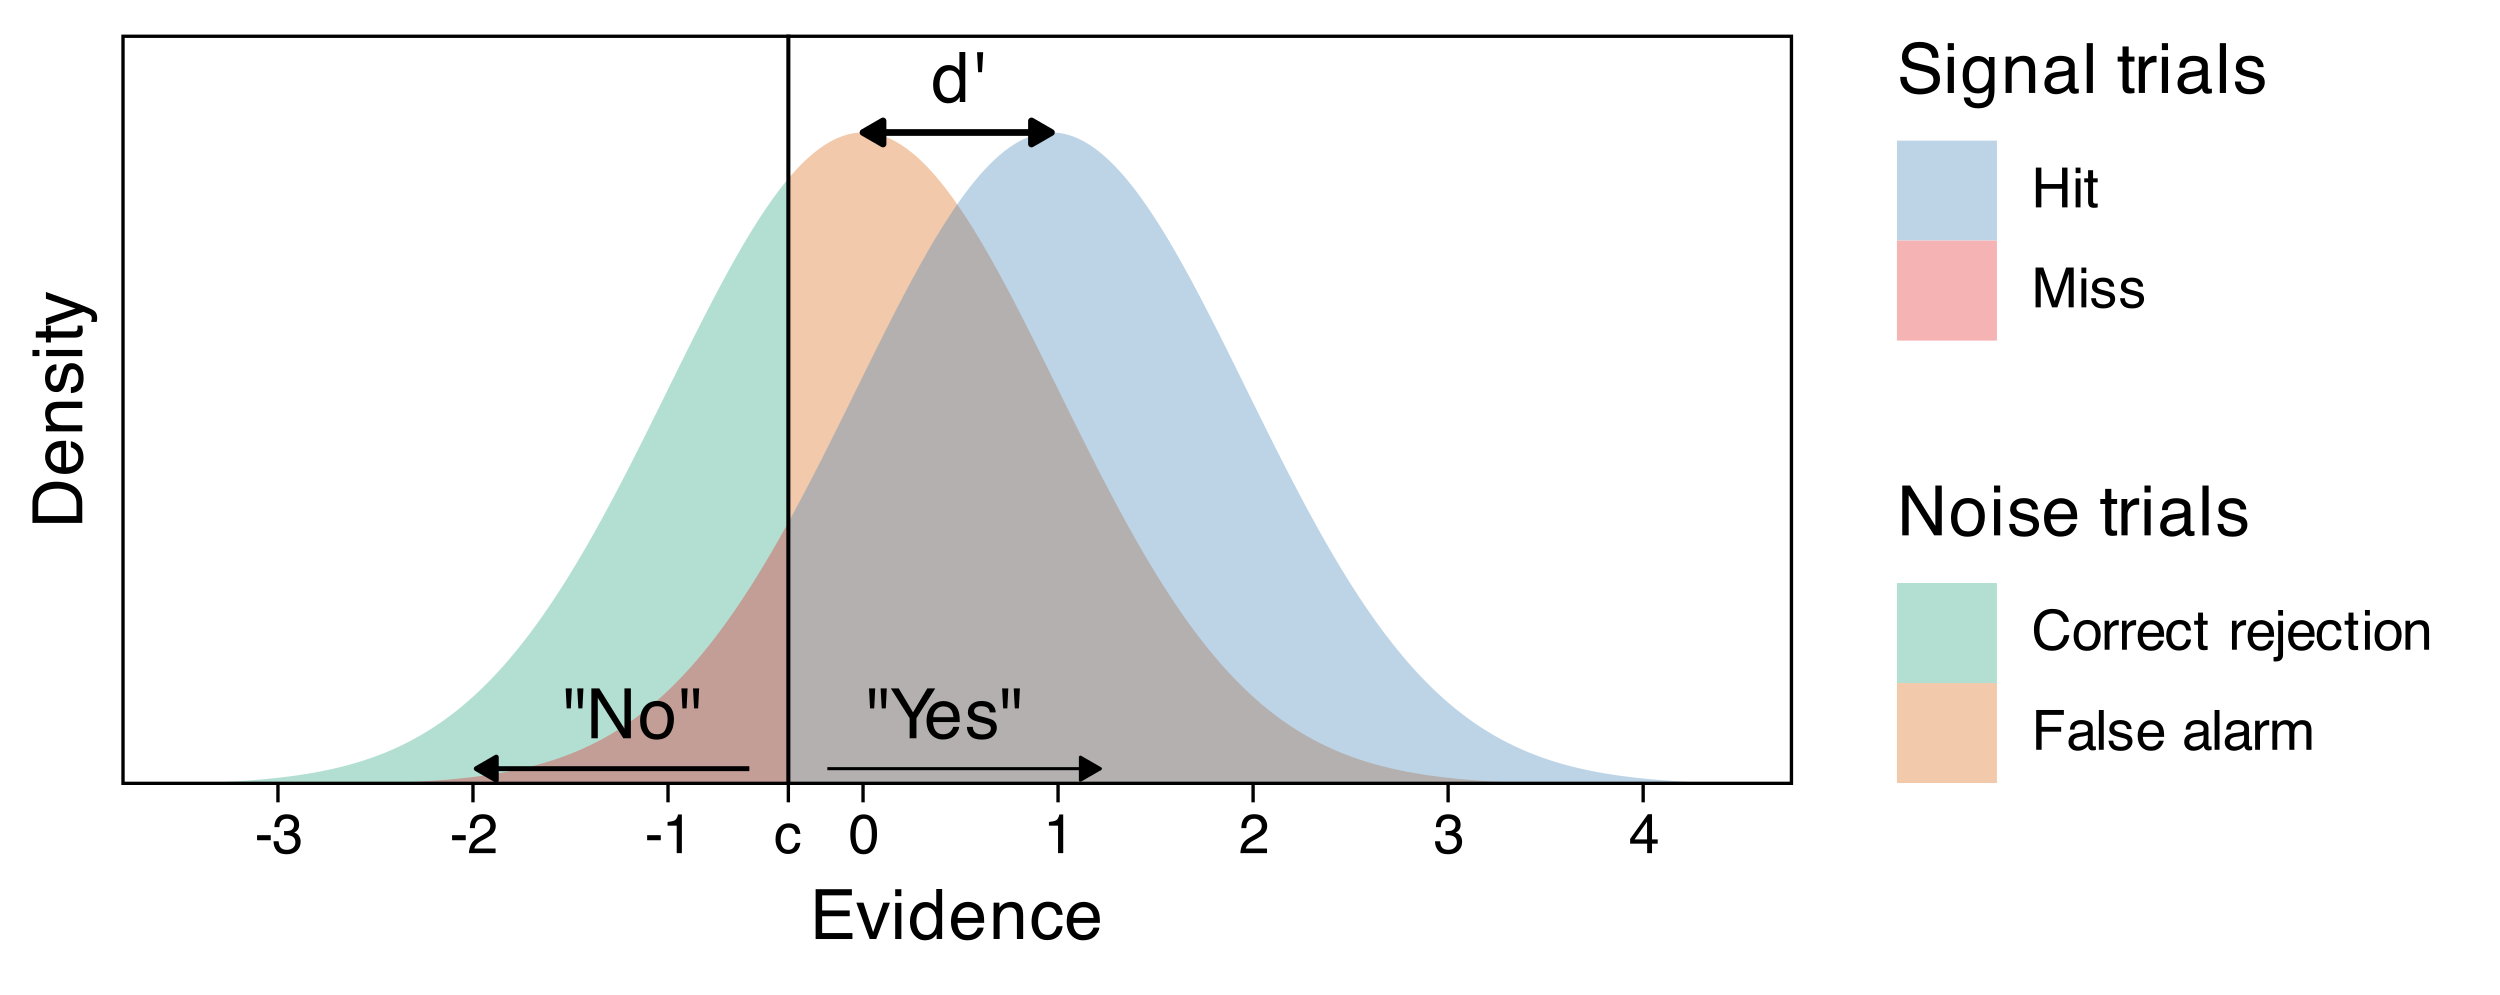 <?xml version="1.0" encoding="UTF-8"?>
<svg xmlns="http://www.w3.org/2000/svg" xmlns:xlink="http://www.w3.org/1999/xlink" width="432" height="172" viewBox="0 0 432 172">
<defs>
<g>
<g id="glyph-0-0">
<path d="M 0.391 0 L 0.391 -8.609 L 7.219 -8.609 L 7.219 0 Z M 6.141 -1.078 L 6.141 -7.531 L 1.469 -7.531 L 1.469 -1.078 Z M 6.141 -1.078 "/>
</g>
<g id="glyph-0-1">
<path d="M 1.438 -3.062 C 1.438 -2.395 1.578 -1.832 1.859 -1.375 C 2.148 -0.926 2.609 -0.703 3.234 -0.703 C 3.723 -0.703 4.125 -0.91 4.438 -1.328 C 4.758 -1.742 4.922 -2.348 4.922 -3.141 C 4.922 -3.93 4.754 -4.516 4.422 -4.891 C 4.098 -5.273 3.703 -5.469 3.234 -5.469 C 2.703 -5.469 2.27 -5.266 1.938 -4.859 C 1.602 -4.453 1.438 -3.852 1.438 -3.062 Z M 3.031 -6.391 C 3.508 -6.391 3.91 -6.285 4.234 -6.078 C 4.422 -5.961 4.633 -5.758 4.875 -5.469 L 4.875 -8.641 L 5.891 -8.641 L 5.891 0 L 4.938 0 L 4.938 -0.875 C 4.695 -0.488 4.406 -0.207 4.062 -0.031 C 3.727 0.133 3.344 0.219 2.906 0.219 C 2.207 0.219 1.602 -0.07 1.094 -0.656 C 0.582 -1.25 0.328 -2.031 0.328 -3 C 0.328 -3.914 0.562 -4.707 1.031 -5.375 C 1.5 -6.051 2.164 -6.391 3.031 -6.391 Z M 3.031 -6.391 "/>
</g>
<g id="glyph-0-2">
<path d="M 1.984 -8.609 L 1.781 -5.156 L 1.109 -5.156 L 0.922 -8.609 Z M 1.984 -8.609 "/>
</g>
<g id="glyph-0-3">
<path d="M 3.547 -8.609 L 3.375 -5.156 L 2.672 -5.156 L 2.484 -8.609 Z M 1.547 -8.609 L 1.375 -5.156 L 0.656 -5.156 L 0.484 -8.609 Z M 1.547 -8.609 "/>
</g>
<g id="glyph-0-4">
<path d="M 0.25 -8.609 L 1.609 -8.609 L 4.078 -4.469 L 6.547 -8.609 L 7.922 -8.609 L 4.672 -3.469 L 4.672 0 L 3.5 0 L 3.5 -3.469 Z M 4.094 -8.609 Z M 4.094 -8.609 "/>
</g>
<g id="glyph-0-5">
<path d="M 3.391 -6.422 C 3.836 -6.422 4.27 -6.316 4.688 -6.109 C 5.102 -5.898 5.422 -5.629 5.641 -5.297 C 5.848 -4.973 5.988 -4.602 6.062 -4.188 C 6.125 -3.895 6.156 -3.43 6.156 -2.797 L 1.547 -2.797 C 1.566 -2.16 1.719 -1.648 2 -1.266 C 2.281 -0.879 2.719 -0.688 3.312 -0.688 C 3.863 -0.688 4.301 -0.867 4.625 -1.234 C 4.812 -1.441 4.945 -1.688 5.031 -1.969 L 6.062 -1.969 C 6.039 -1.738 5.953 -1.484 5.797 -1.203 C 5.641 -0.922 5.469 -0.688 5.281 -0.5 C 4.957 -0.188 4.555 0.02 4.078 0.125 C 3.828 0.188 3.539 0.219 3.219 0.219 C 2.438 0.219 1.773 -0.062 1.234 -0.625 C 0.691 -1.195 0.422 -1.992 0.422 -3.016 C 0.422 -4.023 0.691 -4.844 1.234 -5.469 C 1.785 -6.102 2.504 -6.422 3.391 -6.422 Z M 5.062 -3.641 C 5.02 -4.098 4.922 -4.461 4.766 -4.734 C 4.484 -5.242 4.004 -5.5 3.328 -5.5 C 2.836 -5.5 2.426 -5.32 2.094 -4.969 C 1.77 -4.625 1.598 -4.18 1.578 -3.641 Z M 3.281 -6.422 Z M 3.281 -6.422 "/>
</g>
<g id="glyph-0-6">
<path d="M 1.406 -1.969 C 1.438 -1.613 1.523 -1.344 1.672 -1.156 C 1.93 -0.82 2.391 -0.656 3.047 -0.656 C 3.441 -0.656 3.785 -0.738 4.078 -0.906 C 4.379 -1.07 4.531 -1.332 4.531 -1.688 C 4.531 -1.957 4.41 -2.164 4.172 -2.312 C 4.016 -2.395 3.711 -2.492 3.266 -2.609 L 2.422 -2.812 C 1.891 -2.945 1.5 -3.098 1.25 -3.266 C 0.789 -3.547 0.562 -3.941 0.562 -4.453 C 0.562 -5.047 0.773 -5.523 1.203 -5.891 C 1.629 -6.254 2.207 -6.438 2.938 -6.438 C 3.875 -6.438 4.551 -6.16 4.969 -5.609 C 5.238 -5.254 5.367 -4.875 5.359 -4.469 L 4.359 -4.469 C 4.336 -4.707 4.254 -4.926 4.109 -5.125 C 3.867 -5.395 3.445 -5.531 2.844 -5.531 C 2.445 -5.531 2.145 -5.453 1.938 -5.297 C 1.738 -5.148 1.641 -4.953 1.641 -4.703 C 1.641 -4.43 1.773 -4.211 2.047 -4.047 C 2.203 -3.953 2.43 -3.867 2.734 -3.797 L 3.422 -3.625 C 4.18 -3.438 4.691 -3.258 4.953 -3.094 C 5.359 -2.82 5.562 -2.395 5.562 -1.812 C 5.562 -1.258 5.348 -0.781 4.922 -0.375 C 4.504 0.027 3.863 0.234 3 0.234 C 2.062 0.234 1.395 0.023 1 -0.391 C 0.613 -0.816 0.41 -1.344 0.391 -1.969 Z M 2.953 -6.422 Z M 2.953 -6.422 "/>
</g>
<g id="glyph-0-7">
<path d="M 0.922 -8.609 L 2.297 -8.609 L 6.641 -1.641 L 6.641 -8.609 L 7.75 -8.609 L 7.75 0 L 6.438 0 L 2.031 -6.969 L 2.031 0 L 0.922 0 Z M 4.25 -8.609 Z M 4.25 -8.609 "/>
</g>
<g id="glyph-0-8">
<path d="M 3.266 -0.688 C 3.961 -0.688 4.441 -0.945 4.703 -1.469 C 4.961 -2 5.094 -2.586 5.094 -3.234 C 5.094 -3.828 5 -4.305 4.812 -4.672 C 4.508 -5.242 4 -5.531 3.281 -5.531 C 2.633 -5.531 2.164 -5.285 1.875 -4.797 C 1.582 -4.305 1.438 -3.711 1.438 -3.016 C 1.438 -2.348 1.582 -1.789 1.875 -1.344 C 2.164 -0.906 2.629 -0.688 3.266 -0.688 Z M 3.312 -6.453 C 4.113 -6.453 4.789 -6.18 5.344 -5.641 C 5.906 -5.109 6.188 -4.316 6.188 -3.266 C 6.188 -2.254 5.941 -1.414 5.453 -0.75 C 4.961 -0.094 4.203 0.234 3.172 0.234 C 2.305 0.234 1.617 -0.055 1.109 -0.641 C 0.598 -1.234 0.344 -2.02 0.344 -3 C 0.344 -4.051 0.609 -4.891 1.141 -5.516 C 1.68 -6.141 2.406 -6.453 3.312 -6.453 Z M 3.266 -6.422 Z M 3.266 -6.422 "/>
</g>
<g id="glyph-0-9">
<path d="M 1.031 -8.609 L 7.297 -8.609 L 7.297 -7.547 L 2.156 -7.547 L 2.156 -4.938 L 6.922 -4.938 L 6.922 -3.938 L 2.156 -3.938 L 2.156 -1.031 L 7.391 -1.031 L 7.391 0 L 1.031 0 Z M 4.203 -8.609 Z M 4.203 -8.609 "/>
</g>
<g id="glyph-0-10">
<path d="M 1.297 -6.281 L 2.969 -1.172 L 4.719 -6.281 L 5.875 -6.281 L 3.5 0 L 2.375 0 L 0.062 -6.281 Z M 1.297 -6.281 "/>
</g>
<g id="glyph-0-11">
<path d="M 0.781 -6.25 L 1.844 -6.25 L 1.844 0 L 0.781 0 Z M 0.781 -8.609 L 1.844 -8.609 L 1.844 -7.406 L 0.781 -7.406 Z M 0.781 -8.609 "/>
</g>
<g id="glyph-0-12">
<path d="M 0.781 -6.281 L 1.781 -6.281 L 1.781 -5.391 C 2.07 -5.754 2.383 -6.016 2.719 -6.172 C 3.051 -6.336 3.422 -6.422 3.828 -6.422 C 4.711 -6.422 5.312 -6.109 5.625 -5.484 C 5.801 -5.141 5.891 -4.656 5.891 -4.031 L 5.891 0 L 4.812 0 L 4.812 -3.953 C 4.812 -4.336 4.754 -4.645 4.641 -4.875 C 4.453 -5.27 4.113 -5.469 3.625 -5.469 C 3.375 -5.469 3.172 -5.441 3.016 -5.391 C 2.723 -5.305 2.469 -5.133 2.25 -4.875 C 2.07 -4.664 1.957 -4.453 1.906 -4.234 C 1.852 -4.016 1.828 -3.695 1.828 -3.281 L 1.828 0 L 0.781 0 Z M 3.25 -6.422 Z M 3.25 -6.422 "/>
</g>
<g id="glyph-0-13">
<path d="M 3.188 -6.453 C 3.895 -6.453 4.469 -6.281 4.906 -5.938 C 5.352 -5.594 5.625 -5.004 5.719 -4.172 L 4.688 -4.172 C 4.625 -4.555 4.484 -4.875 4.266 -5.125 C 4.047 -5.383 3.688 -5.516 3.188 -5.516 C 2.52 -5.516 2.039 -5.188 1.75 -4.531 C 1.562 -4.102 1.469 -3.578 1.469 -2.953 C 1.469 -2.328 1.598 -1.797 1.859 -1.359 C 2.129 -0.93 2.551 -0.719 3.125 -0.719 C 3.562 -0.719 3.906 -0.852 4.156 -1.125 C 4.414 -1.395 4.594 -1.758 4.688 -2.219 L 5.719 -2.219 C 5.602 -1.383 5.312 -0.773 4.844 -0.391 C 4.375 -0.004 3.773 0.188 3.047 0.188 C 2.223 0.188 1.566 -0.113 1.078 -0.719 C 0.586 -1.32 0.344 -2.07 0.344 -2.969 C 0.344 -4.07 0.609 -4.926 1.141 -5.531 C 1.68 -6.145 2.363 -6.453 3.188 -6.453 Z M 3.031 -6.422 Z M 3.031 -6.422 "/>
</g>
<g id="glyph-0-14">
<path d="M 1.672 -2.781 C 1.703 -2.289 1.816 -1.895 2.016 -1.594 C 2.41 -1.02 3.094 -0.734 4.062 -0.734 C 4.5 -0.734 4.898 -0.797 5.266 -0.922 C 5.961 -1.16 6.312 -1.594 6.312 -2.219 C 6.312 -2.688 6.16 -3.02 5.859 -3.219 C 5.566 -3.414 5.102 -3.586 4.469 -3.734 L 3.312 -4 C 2.539 -4.164 2 -4.352 1.688 -4.562 C 1.145 -4.926 0.875 -5.461 0.875 -6.172 C 0.875 -6.953 1.141 -7.586 1.672 -8.078 C 2.203 -8.578 2.957 -8.828 3.938 -8.828 C 4.844 -8.828 5.609 -8.609 6.234 -8.172 C 6.867 -7.734 7.188 -7.035 7.188 -6.078 L 6.094 -6.078 C 6.031 -6.547 5.906 -6.898 5.719 -7.141 C 5.363 -7.586 4.758 -7.812 3.906 -7.812 C 3.219 -7.812 2.723 -7.664 2.422 -7.375 C 2.117 -7.094 1.969 -6.758 1.969 -6.375 C 1.969 -5.957 2.145 -5.648 2.5 -5.453 C 2.727 -5.328 3.25 -5.172 4.062 -4.984 L 5.281 -4.703 C 5.852 -4.566 6.301 -4.383 6.625 -4.156 C 7.164 -3.758 7.438 -3.176 7.438 -2.406 C 7.438 -1.457 7.086 -0.773 6.391 -0.359 C 5.703 0.043 4.898 0.25 3.984 0.25 C 2.91 0.25 2.07 -0.02 1.469 -0.562 C 0.863 -1.113 0.566 -1.852 0.578 -2.781 Z M 4.031 -8.844 Z M 4.031 -8.844 "/>
</g>
<g id="glyph-0-15">
<path d="M 2.984 -6.391 C 3.484 -6.391 3.914 -6.27 4.281 -6.031 C 4.477 -5.883 4.68 -5.68 4.891 -5.422 L 4.891 -6.219 L 5.859 -6.219 L 5.859 -0.516 C 5.859 0.285 5.742 0.914 5.516 1.375 C 5.078 2.227 4.25 2.656 3.031 2.656 C 2.352 2.656 1.785 2.504 1.328 2.203 C 0.867 1.898 0.609 1.426 0.547 0.781 L 1.625 0.781 C 1.676 1.062 1.773 1.281 1.922 1.438 C 2.16 1.664 2.535 1.781 3.047 1.781 C 3.859 1.781 4.391 1.492 4.641 0.922 C 4.785 0.586 4.852 -0.008 4.844 -0.875 C 4.633 -0.551 4.379 -0.312 4.078 -0.156 C 3.785 0 3.395 0.078 2.906 0.078 C 2.227 0.078 1.633 -0.16 1.125 -0.641 C 0.613 -1.129 0.359 -1.93 0.359 -3.047 C 0.359 -4.098 0.613 -4.914 1.125 -5.5 C 1.645 -6.094 2.266 -6.391 2.984 -6.391 Z M 4.891 -3.172 C 4.891 -3.941 4.727 -4.516 4.406 -4.891 C 4.082 -5.266 3.676 -5.453 3.188 -5.453 C 2.438 -5.453 1.926 -5.102 1.656 -4.406 C 1.508 -4.039 1.438 -3.555 1.438 -2.953 C 1.438 -2.242 1.578 -1.703 1.859 -1.328 C 2.148 -0.961 2.539 -0.781 3.031 -0.781 C 3.789 -0.781 4.32 -1.125 4.625 -1.812 C 4.801 -2.195 4.891 -2.648 4.891 -3.172 Z M 3.109 -6.422 Z M 3.109 -6.422 "/>
</g>
<g id="glyph-0-16">
<path d="M 1.578 -1.672 C 1.578 -1.367 1.688 -1.129 1.906 -0.953 C 2.133 -0.773 2.398 -0.688 2.703 -0.688 C 3.078 -0.688 3.438 -0.77 3.781 -0.938 C 4.375 -1.227 4.672 -1.695 4.672 -2.344 L 4.672 -3.188 C 4.535 -3.113 4.363 -3.047 4.156 -2.984 C 3.957 -2.93 3.758 -2.895 3.562 -2.875 L 2.938 -2.797 C 2.551 -2.742 2.258 -2.66 2.062 -2.547 C 1.738 -2.367 1.578 -2.078 1.578 -1.672 Z M 4.141 -3.797 C 4.379 -3.828 4.539 -3.93 4.625 -4.109 C 4.664 -4.203 4.688 -4.336 4.688 -4.516 C 4.688 -4.867 4.555 -5.125 4.297 -5.281 C 4.047 -5.445 3.688 -5.531 3.219 -5.531 C 2.664 -5.531 2.273 -5.383 2.047 -5.094 C 1.91 -4.926 1.82 -4.68 1.781 -4.359 L 0.797 -4.359 C 0.816 -5.129 1.066 -5.664 1.547 -5.969 C 2.035 -6.27 2.598 -6.422 3.234 -6.422 C 3.973 -6.422 4.57 -6.281 5.031 -6 C 5.488 -5.719 5.719 -5.281 5.719 -4.688 L 5.719 -1.078 C 5.719 -0.973 5.738 -0.883 5.781 -0.812 C 5.832 -0.75 5.93 -0.719 6.078 -0.719 C 6.117 -0.719 6.164 -0.719 6.219 -0.719 C 6.281 -0.727 6.348 -0.738 6.422 -0.75 L 6.422 0.031 C 6.254 0.07 6.125 0.098 6.031 0.109 C 5.945 0.129 5.832 0.141 5.688 0.141 C 5.32 0.141 5.062 0.008 4.906 -0.25 C 4.812 -0.383 4.75 -0.578 4.719 -0.828 C 4.5 -0.547 4.188 -0.301 3.781 -0.094 C 3.383 0.113 2.945 0.219 2.469 0.219 C 1.883 0.219 1.406 0.039 1.031 -0.312 C 0.664 -0.664 0.484 -1.109 0.484 -1.641 C 0.484 -2.223 0.664 -2.676 1.031 -3 C 1.395 -3.32 1.867 -3.52 2.453 -3.594 Z M 3.266 -6.422 Z M 3.266 -6.422 "/>
</g>
<g id="glyph-0-17">
<path d="M 0.797 -8.609 L 1.859 -8.609 L 1.859 0 L 0.797 0 Z M 0.797 -8.609 "/>
</g>
<g id="glyph-0-18">
</g>
<g id="glyph-0-19">
<path d="M 0.984 -8.031 L 2.047 -8.031 L 2.047 -6.281 L 3.047 -6.281 L 3.047 -5.422 L 2.047 -5.422 L 2.047 -1.312 C 2.047 -1.094 2.125 -0.945 2.281 -0.875 C 2.352 -0.832 2.488 -0.812 2.688 -0.812 C 2.738 -0.812 2.789 -0.812 2.844 -0.812 C 2.906 -0.82 2.973 -0.828 3.047 -0.828 L 3.047 0 C 2.93 0.031 2.805 0.051 2.672 0.062 C 2.547 0.082 2.406 0.094 2.25 0.094 C 1.758 0.094 1.426 -0.031 1.25 -0.281 C 1.07 -0.531 0.984 -0.859 0.984 -1.266 L 0.984 -5.422 L 0.141 -5.422 L 0.141 -6.281 L 0.984 -6.281 Z M 0.984 -8.031 "/>
</g>
<g id="glyph-0-20">
<path d="M 0.797 -6.281 L 1.812 -6.281 L 1.812 -5.188 C 1.883 -5.406 2.082 -5.664 2.406 -5.969 C 2.727 -6.27 3.098 -6.422 3.516 -6.422 C 3.535 -6.422 3.566 -6.414 3.609 -6.406 C 3.66 -6.406 3.742 -6.398 3.859 -6.391 L 3.859 -5.281 C 3.797 -5.289 3.738 -5.297 3.688 -5.297 C 3.633 -5.297 3.578 -5.297 3.516 -5.297 C 2.984 -5.297 2.57 -5.125 2.281 -4.781 C 2 -4.445 1.859 -4.055 1.859 -3.609 L 1.859 0 L 0.797 0 Z M 0.797 -6.281 "/>
</g>
<g id="glyph-1-0">
<path d="M 0.312 0 L 0.312 -6.875 L 5.766 -6.875 L 5.766 0 Z M 4.906 -0.859 L 4.906 -6.016 L 1.172 -6.016 L 1.172 -0.859 Z M 4.906 -0.859 "/>
</g>
<g id="glyph-1-1">
<path d="M 0.391 -3.109 L 2.75 -3.109 L 2.75 -2.234 L 0.391 -2.234 Z M 0.391 -3.109 "/>
</g>
<g id="glyph-1-2">
<path d="M 2.484 0.188 C 1.691 0.188 1.117 -0.031 0.766 -0.469 C 0.41 -0.906 0.234 -1.438 0.234 -2.062 L 1.109 -2.062 C 1.148 -1.625 1.234 -1.305 1.359 -1.109 C 1.578 -0.754 1.969 -0.578 2.531 -0.578 C 2.977 -0.578 3.336 -0.695 3.609 -0.938 C 3.879 -1.176 4.016 -1.484 4.016 -1.859 C 4.016 -2.316 3.867 -2.641 3.578 -2.828 C 3.297 -3.016 2.906 -3.109 2.406 -3.109 C 2.352 -3.109 2.297 -3.102 2.234 -3.094 C 2.18 -3.094 2.125 -3.094 2.062 -3.094 L 2.062 -3.844 C 2.145 -3.832 2.219 -3.82 2.281 -3.812 C 2.344 -3.812 2.406 -3.812 2.469 -3.812 C 2.789 -3.812 3.051 -3.863 3.25 -3.969 C 3.602 -4.145 3.781 -4.457 3.781 -4.906 C 3.781 -5.238 3.66 -5.492 3.422 -5.672 C 3.191 -5.859 2.914 -5.953 2.594 -5.953 C 2.031 -5.953 1.645 -5.766 1.438 -5.391 C 1.312 -5.18 1.242 -4.883 1.234 -4.5 L 0.391 -4.5 C 0.391 -5 0.492 -5.426 0.703 -5.781 C 1.047 -6.406 1.648 -6.719 2.516 -6.719 C 3.191 -6.719 3.719 -6.562 4.094 -6.25 C 4.469 -5.945 4.656 -5.508 4.656 -4.938 C 4.656 -4.52 4.547 -4.188 4.328 -3.938 C 4.191 -3.781 4.016 -3.656 3.797 -3.562 C 4.148 -3.469 4.426 -3.281 4.625 -3 C 4.82 -2.719 4.922 -2.379 4.922 -1.984 C 4.922 -1.348 4.707 -0.828 4.281 -0.422 C 3.863 -0.016 3.266 0.188 2.484 0.188 Z M 2.484 0.188 "/>
</g>
<g id="glyph-1-3">
<path d="M 0.297 0 C 0.328 -0.57 0.445 -1.07 0.656 -1.5 C 0.863 -1.938 1.27 -2.328 1.875 -2.672 L 2.766 -3.188 C 3.172 -3.426 3.457 -3.629 3.625 -3.797 C 3.875 -4.055 4 -4.352 4 -4.688 C 4 -5.07 3.879 -5.379 3.641 -5.609 C 3.41 -5.836 3.102 -5.953 2.719 -5.953 C 2.133 -5.953 1.734 -5.734 1.516 -5.297 C 1.398 -5.066 1.336 -4.742 1.328 -4.328 L 0.469 -4.328 C 0.477 -4.91 0.582 -5.383 0.781 -5.75 C 1.145 -6.406 1.789 -6.734 2.719 -6.734 C 3.488 -6.734 4.051 -6.523 4.406 -6.109 C 4.758 -5.691 4.938 -5.227 4.938 -4.719 C 4.938 -4.188 4.75 -3.727 4.375 -3.344 C 4.156 -3.125 3.758 -2.852 3.188 -2.531 L 2.547 -2.188 C 2.242 -2.02 2.004 -1.859 1.828 -1.703 C 1.516 -1.43 1.316 -1.129 1.234 -0.797 L 4.906 -0.797 L 4.906 0 Z M 0.297 0 "/>
</g>
<g id="glyph-1-4">
<path d="M 0.922 -4.75 L 0.922 -5.391 C 1.523 -5.453 1.945 -5.551 2.188 -5.688 C 2.426 -5.832 2.609 -6.164 2.734 -6.688 L 3.391 -6.688 L 3.391 0 L 2.5 0 L 2.5 -4.75 Z M 0.922 -4.75 "/>
</g>
<g id="glyph-1-5">
<path d="M 2.547 -5.156 C 3.117 -5.156 3.582 -5.02 3.938 -4.75 C 4.289 -4.477 4.504 -4.004 4.578 -3.328 L 3.75 -3.328 C 3.695 -3.641 3.582 -3.895 3.406 -4.094 C 3.227 -4.301 2.941 -4.406 2.547 -4.406 C 2.016 -4.406 1.633 -4.145 1.406 -3.625 C 1.25 -3.281 1.172 -2.859 1.172 -2.359 C 1.172 -1.859 1.273 -1.438 1.484 -1.094 C 1.703 -0.75 2.039 -0.578 2.5 -0.578 C 2.844 -0.578 3.117 -0.68 3.328 -0.891 C 3.535 -1.109 3.676 -1.406 3.75 -1.781 L 4.578 -1.781 C 4.484 -1.113 4.25 -0.625 3.875 -0.312 C 3.5 -0.008 3.02 0.141 2.438 0.141 C 1.781 0.141 1.254 -0.098 0.859 -0.578 C 0.473 -1.055 0.281 -1.656 0.281 -2.375 C 0.281 -3.25 0.492 -3.93 0.922 -4.422 C 1.348 -4.91 1.891 -5.156 2.547 -5.156 Z M 2.422 -5.141 Z M 2.422 -5.141 "/>
</g>
<g id="glyph-1-6">
<path d="M 2.594 -6.703 C 3.457 -6.703 4.086 -6.348 4.484 -5.641 C 4.773 -5.086 4.922 -4.328 4.922 -3.359 C 4.922 -2.453 4.785 -1.695 4.516 -1.094 C 4.129 -0.238 3.488 0.188 2.594 0.188 C 1.781 0.188 1.18 -0.16 0.797 -0.859 C 0.461 -1.453 0.297 -2.238 0.297 -3.219 C 0.297 -3.977 0.395 -4.633 0.594 -5.188 C 0.957 -6.195 1.625 -6.703 2.594 -6.703 Z M 2.578 -0.578 C 3.016 -0.578 3.363 -0.77 3.625 -1.156 C 3.883 -1.551 4.016 -2.273 4.016 -3.328 C 4.016 -4.086 3.922 -4.711 3.734 -5.203 C 3.547 -5.703 3.18 -5.953 2.641 -5.953 C 2.148 -5.953 1.789 -5.719 1.562 -5.25 C 1.332 -4.781 1.219 -4.094 1.219 -3.188 C 1.219 -2.5 1.289 -1.945 1.438 -1.531 C 1.656 -0.895 2.035 -0.578 2.578 -0.578 Z M 2.578 -0.578 "/>
</g>
<g id="glyph-1-7">
<path d="M 3.172 -2.375 L 3.172 -5.422 L 1.016 -2.375 Z M 3.188 0 L 3.188 -1.641 L 0.25 -1.641 L 0.25 -2.469 L 3.312 -6.734 L 4.031 -6.734 L 4.031 -2.375 L 5.016 -2.375 L 5.016 -1.641 L 4.031 -1.641 L 4.031 0 Z M 3.188 0 "/>
</g>
<g id="glyph-1-8">
<path d="M 0.75 -6.875 L 1.703 -6.875 L 1.703 -4.031 L 5.281 -4.031 L 5.281 -6.875 L 6.219 -6.875 L 6.219 0 L 5.281 0 L 5.281 -3.219 L 1.703 -3.219 L 1.703 0 L 0.75 0 Z M 0.75 -6.875 "/>
</g>
<g id="glyph-1-9">
<path d="M 0.625 -5 L 1.469 -5 L 1.469 0 L 0.625 0 Z M 0.625 -6.875 L 1.469 -6.875 L 1.469 -5.922 L 0.625 -5.922 Z M 0.625 -6.875 "/>
</g>
<g id="glyph-1-10">
<path d="M 0.781 -6.422 L 1.641 -6.422 L 1.641 -5.016 L 2.438 -5.016 L 2.438 -4.328 L 1.641 -4.328 L 1.641 -1.047 C 1.641 -0.879 1.695 -0.766 1.812 -0.703 C 1.883 -0.672 1.992 -0.656 2.141 -0.656 C 2.18 -0.656 2.223 -0.656 2.266 -0.656 C 2.316 -0.656 2.375 -0.66 2.438 -0.672 L 2.438 0 C 2.344 0.031 2.242 0.051 2.141 0.062 C 2.035 0.07 1.922 0.078 1.797 0.078 C 1.398 0.078 1.129 -0.02 0.984 -0.219 C 0.848 -0.426 0.781 -0.688 0.781 -1 L 0.781 -4.328 L 0.109 -4.328 L 0.109 -5.016 L 0.781 -5.016 Z M 0.781 -6.422 "/>
</g>
<g id="glyph-1-11">
<path d="M 0.703 -6.875 L 2.047 -6.875 L 4.016 -1.062 L 5.984 -6.875 L 7.297 -6.875 L 7.297 0 L 6.422 0 L 6.422 -4.062 C 6.422 -4.195 6.422 -4.426 6.422 -4.75 C 6.43 -5.082 6.438 -5.43 6.438 -5.797 L 4.469 0 L 3.547 0 L 1.578 -5.797 L 1.578 -5.594 C 1.578 -5.426 1.578 -5.172 1.578 -4.828 C 1.586 -4.484 1.594 -4.227 1.594 -4.062 L 1.594 0 L 0.703 0 Z M 0.703 -6.875 "/>
</g>
<g id="glyph-1-12">
<path d="M 1.125 -1.578 C 1.145 -1.297 1.211 -1.078 1.328 -0.922 C 1.547 -0.648 1.914 -0.516 2.438 -0.516 C 2.75 -0.516 3.02 -0.582 3.25 -0.719 C 3.488 -0.852 3.609 -1.066 3.609 -1.359 C 3.609 -1.566 3.516 -1.727 3.328 -1.844 C 3.203 -1.914 2.961 -1.992 2.609 -2.078 L 1.938 -2.25 C 1.508 -2.352 1.195 -2.473 1 -2.609 C 0.633 -2.836 0.453 -3.156 0.453 -3.562 C 0.453 -4.031 0.617 -4.41 0.953 -4.703 C 1.297 -4.992 1.758 -5.141 2.344 -5.141 C 3.094 -5.141 3.641 -4.922 3.984 -4.484 C 4.191 -4.203 4.289 -3.898 4.281 -3.578 L 3.484 -3.578 C 3.473 -3.766 3.406 -3.938 3.281 -4.094 C 3.094 -4.312 2.758 -4.422 2.281 -4.422 C 1.957 -4.422 1.711 -4.359 1.547 -4.234 C 1.391 -4.117 1.312 -3.961 1.312 -3.766 C 1.312 -3.547 1.414 -3.367 1.625 -3.234 C 1.75 -3.16 1.938 -3.094 2.188 -3.031 L 2.734 -2.891 C 3.348 -2.742 3.754 -2.602 3.953 -2.469 C 4.285 -2.25 4.453 -1.91 4.453 -1.453 C 4.453 -1.004 4.281 -0.617 3.938 -0.297 C 3.602 0.023 3.086 0.188 2.391 0.188 C 1.648 0.188 1.125 0.02 0.812 -0.312 C 0.5 -0.656 0.332 -1.078 0.312 -1.578 Z M 2.359 -5.141 Z M 2.359 -5.141 "/>
</g>
<g id="glyph-1-13">
<path d="M 3.625 -7.062 C 4.5 -7.062 5.176 -6.832 5.656 -6.375 C 6.133 -5.914 6.398 -5.395 6.453 -4.812 L 5.547 -4.812 C 5.441 -5.258 5.234 -5.613 4.922 -5.875 C 4.617 -6.133 4.191 -6.266 3.641 -6.266 C 2.961 -6.266 2.414 -6.023 2 -5.547 C 1.582 -5.066 1.375 -4.336 1.375 -3.359 C 1.375 -2.547 1.562 -1.891 1.938 -1.391 C 2.312 -0.891 2.875 -0.641 3.625 -0.641 C 4.312 -0.641 4.832 -0.906 5.188 -1.438 C 5.375 -1.707 5.516 -2.07 5.609 -2.531 L 6.531 -2.531 C 6.445 -1.801 6.176 -1.191 5.719 -0.703 C 5.176 -0.117 4.441 0.172 3.516 0.172 C 2.711 0.172 2.039 -0.066 1.5 -0.547 C 0.781 -1.191 0.422 -2.18 0.422 -3.516 C 0.422 -4.523 0.691 -5.359 1.234 -6.016 C 1.805 -6.711 2.602 -7.062 3.625 -7.062 Z M 3.438 -7.062 Z M 3.438 -7.062 "/>
</g>
<g id="glyph-1-14">
<path d="M 2.609 -0.547 C 3.172 -0.547 3.555 -0.754 3.766 -1.172 C 3.973 -1.598 4.078 -2.07 4.078 -2.594 C 4.078 -3.062 4 -3.441 3.844 -3.734 C 3.602 -4.191 3.195 -4.422 2.625 -4.422 C 2.102 -4.422 1.723 -4.223 1.484 -3.828 C 1.254 -3.441 1.141 -2.969 1.141 -2.406 C 1.141 -1.875 1.254 -1.43 1.484 -1.078 C 1.723 -0.723 2.098 -0.547 2.609 -0.547 Z M 2.641 -5.156 C 3.285 -5.156 3.832 -4.941 4.281 -4.516 C 4.727 -4.086 4.953 -3.453 4.953 -2.609 C 4.953 -1.805 4.754 -1.141 4.359 -0.609 C 3.961 -0.078 3.352 0.188 2.531 0.188 C 1.844 0.188 1.297 -0.047 0.891 -0.516 C 0.484 -0.984 0.281 -1.613 0.281 -2.406 C 0.281 -3.238 0.492 -3.906 0.922 -4.406 C 1.348 -4.906 1.922 -5.156 2.641 -5.156 Z M 2.609 -5.141 Z M 2.609 -5.141 "/>
</g>
<g id="glyph-1-15">
<path d="M 0.641 -5.016 L 1.438 -5.016 L 1.438 -4.156 C 1.508 -4.32 1.672 -4.523 1.922 -4.766 C 2.18 -5.004 2.477 -5.125 2.812 -5.125 C 2.82 -5.125 2.848 -5.125 2.891 -5.125 C 2.93 -5.125 2.992 -5.117 3.078 -5.109 L 3.078 -4.219 C 3.023 -4.227 2.977 -4.234 2.938 -4.234 C 2.895 -4.234 2.852 -4.234 2.812 -4.234 C 2.383 -4.234 2.055 -4.098 1.828 -3.828 C 1.598 -3.555 1.484 -3.242 1.484 -2.891 L 1.484 0 L 0.641 0 Z M 0.641 -5.016 "/>
</g>
<g id="glyph-1-16">
<path d="M 2.703 -5.125 C 3.055 -5.125 3.398 -5.039 3.734 -4.875 C 4.078 -4.707 4.332 -4.492 4.5 -4.234 C 4.676 -3.973 4.789 -3.676 4.844 -3.344 C 4.895 -3.113 4.922 -2.742 4.922 -2.234 L 1.234 -2.234 C 1.254 -1.723 1.375 -1.312 1.594 -1 C 1.82 -0.695 2.172 -0.547 2.641 -0.547 C 3.086 -0.547 3.441 -0.691 3.703 -0.984 C 3.848 -1.148 3.953 -1.348 4.016 -1.578 L 4.844 -1.578 C 4.82 -1.391 4.75 -1.18 4.625 -0.953 C 4.508 -0.734 4.375 -0.551 4.219 -0.406 C 3.957 -0.156 3.641 0.016 3.266 0.109 C 3.055 0.148 2.828 0.172 2.578 0.172 C 1.953 0.172 1.422 -0.051 0.984 -0.5 C 0.555 -0.957 0.344 -1.594 0.344 -2.406 C 0.344 -3.219 0.562 -3.875 1 -4.375 C 1.438 -4.875 2.004 -5.125 2.703 -5.125 Z M 4.047 -2.906 C 4.016 -3.27 3.938 -3.562 3.812 -3.781 C 3.582 -4.188 3.195 -4.391 2.656 -4.391 C 2.27 -4.391 1.941 -4.25 1.672 -3.969 C 1.41 -3.695 1.273 -3.344 1.266 -2.906 Z M 2.625 -5.141 Z M 2.625 -5.141 "/>
</g>
<g id="glyph-1-17">
</g>
<g id="glyph-1-18">
<path d="M 1.469 -5.906 L 0.625 -5.906 L 0.625 -6.875 L 1.469 -6.875 Z M -0.172 1.266 C 0.199 1.254 0.426 1.223 0.5 1.172 C 0.582 1.117 0.625 0.945 0.625 0.656 L 0.625 -5 L 1.469 -5 L 1.469 0.75 C 1.469 1.113 1.406 1.383 1.281 1.562 C 1.082 1.875 0.707 2.031 0.156 2.031 C 0.125 2.031 0.082 2.023 0.031 2.016 C -0.008 2.016 -0.078 2.008 -0.172 2 Z M -0.172 1.266 "/>
</g>
<g id="glyph-1-19">
<path d="M 0.625 -5.016 L 1.422 -5.016 L 1.422 -4.312 C 1.66 -4.602 1.91 -4.812 2.172 -4.938 C 2.441 -5.062 2.738 -5.125 3.062 -5.125 C 3.77 -5.125 4.25 -4.879 4.5 -4.391 C 4.633 -4.117 4.703 -3.727 4.703 -3.219 L 4.703 0 L 3.844 0 L 3.844 -3.156 C 3.844 -3.469 3.801 -3.719 3.719 -3.906 C 3.562 -4.219 3.289 -4.375 2.906 -4.375 C 2.695 -4.375 2.531 -4.352 2.406 -4.312 C 2.176 -4.238 1.973 -4.098 1.797 -3.891 C 1.66 -3.734 1.57 -3.566 1.531 -3.391 C 1.488 -3.211 1.469 -2.957 1.469 -2.625 L 1.469 0 L 0.625 0 Z M 2.594 -5.141 Z M 2.594 -5.141 "/>
</g>
<g id="glyph-1-20">
<path d="M 0.812 -6.875 L 5.594 -6.875 L 5.594 -6.031 L 1.75 -6.031 L 1.75 -3.953 L 5.125 -3.953 L 5.125 -3.125 L 1.75 -3.125 L 1.75 0 L 0.812 0 Z M 0.812 -6.875 "/>
</g>
<g id="glyph-1-21">
<path d="M 1.266 -1.328 C 1.266 -1.086 1.352 -0.895 1.531 -0.75 C 1.707 -0.613 1.922 -0.547 2.172 -0.547 C 2.461 -0.547 2.75 -0.613 3.031 -0.75 C 3.5 -0.977 3.734 -1.352 3.734 -1.875 L 3.734 -2.547 C 3.629 -2.484 3.492 -2.43 3.328 -2.391 C 3.172 -2.348 3.016 -2.316 2.859 -2.297 L 2.344 -2.234 C 2.039 -2.191 1.812 -2.125 1.656 -2.031 C 1.395 -1.883 1.266 -1.648 1.266 -1.328 Z M 3.312 -3.047 C 3.5 -3.066 3.629 -3.145 3.703 -3.281 C 3.734 -3.352 3.75 -3.461 3.75 -3.609 C 3.75 -3.891 3.645 -4.094 3.438 -4.219 C 3.238 -4.352 2.945 -4.422 2.562 -4.422 C 2.125 -4.422 1.812 -4.305 1.625 -4.078 C 1.52 -3.941 1.453 -3.742 1.422 -3.484 L 0.641 -3.484 C 0.66 -4.098 0.863 -4.523 1.25 -4.766 C 1.633 -5.016 2.078 -5.141 2.578 -5.141 C 3.172 -5.141 3.656 -5.023 4.031 -4.797 C 4.395 -4.578 4.578 -4.227 4.578 -3.75 L 4.578 -0.859 C 4.578 -0.773 4.594 -0.707 4.625 -0.656 C 4.664 -0.602 4.742 -0.578 4.859 -0.578 C 4.891 -0.578 4.926 -0.578 4.969 -0.578 C 5.02 -0.578 5.07 -0.582 5.125 -0.594 L 5.125 0.016 C 5 0.055 4.898 0.082 4.828 0.094 C 4.766 0.102 4.672 0.109 4.547 0.109 C 4.254 0.109 4.047 0.004 3.922 -0.203 C 3.848 -0.305 3.797 -0.461 3.766 -0.672 C 3.598 -0.441 3.352 -0.242 3.031 -0.078 C 2.707 0.086 2.352 0.172 1.969 0.172 C 1.5 0.172 1.117 0.027 0.828 -0.25 C 0.535 -0.531 0.391 -0.883 0.391 -1.312 C 0.391 -1.781 0.531 -2.141 0.812 -2.391 C 1.102 -2.648 1.488 -2.812 1.969 -2.875 Z M 2.609 -5.141 Z M 2.609 -5.141 "/>
</g>
<g id="glyph-1-22">
<path d="M 0.641 -6.875 L 1.484 -6.875 L 1.484 0 L 0.641 0 Z M 0.641 -6.875 "/>
</g>
<g id="glyph-1-23">
<path d="M 0.625 -5.016 L 1.453 -5.016 L 1.453 -4.312 C 1.648 -4.551 1.832 -4.727 2 -4.844 C 2.27 -5.031 2.582 -5.125 2.938 -5.125 C 3.344 -5.125 3.664 -5.023 3.906 -4.828 C 4.039 -4.723 4.164 -4.562 4.281 -4.344 C 4.469 -4.602 4.688 -4.797 4.938 -4.922 C 5.195 -5.055 5.484 -5.125 5.797 -5.125 C 6.473 -5.125 6.93 -4.883 7.172 -4.406 C 7.305 -4.133 7.375 -3.781 7.375 -3.344 L 7.375 0 L 6.5 0 L 6.5 -3.484 C 6.5 -3.816 6.41 -4.047 6.234 -4.172 C 6.066 -4.297 5.863 -4.359 5.625 -4.359 C 5.301 -4.359 5.02 -4.25 4.781 -4.031 C 4.539 -3.812 4.422 -3.441 4.422 -2.922 L 4.422 0 L 3.562 0 L 3.562 -3.281 C 3.562 -3.613 3.52 -3.859 3.438 -4.016 C 3.312 -4.254 3.07 -4.375 2.719 -4.375 C 2.406 -4.375 2.117 -4.25 1.859 -4 C 1.598 -3.75 1.469 -3.301 1.469 -2.656 L 1.469 0 L 0.625 0 Z M 0.625 -5.016 "/>
</g>
<g id="glyph-2-0">
<path d="M 0 -0.391 L -8.609 -0.391 L -8.609 -7.219 L 0 -7.219 Z M -1.078 -6.141 L -7.531 -6.141 L -7.531 -1.469 L -1.078 -1.469 Z M -1.078 -6.141 "/>
</g>
<g id="glyph-2-1">
<path d="M -1 -4.219 C -1 -4.613 -1.039 -4.938 -1.125 -5.188 C -1.27 -5.645 -1.562 -6.02 -2 -6.312 C -2.344 -6.539 -2.785 -6.703 -3.328 -6.797 C -3.66 -6.859 -3.961 -6.891 -4.234 -6.891 C -5.305 -6.891 -6.133 -6.676 -6.719 -6.25 C -7.312 -5.832 -7.609 -5.148 -7.609 -4.203 L -7.609 -2.141 L -1 -2.141 Z M -8.609 -0.969 L -8.609 -4.453 C -8.609 -5.641 -8.188 -6.555 -7.344 -7.203 C -6.594 -7.785 -5.625 -8.078 -4.438 -8.078 C -3.52 -8.078 -2.691 -7.906 -1.953 -7.562 C -0.648 -6.957 0 -5.914 0 -4.438 L 0 -0.969 Z M -8.609 -0.969 "/>
</g>
<g id="glyph-2-2">
<path d="M -6.422 -3.391 C -6.422 -3.836 -6.316 -4.27 -6.109 -4.688 C -5.898 -5.102 -5.629 -5.422 -5.297 -5.641 C -4.973 -5.848 -4.602 -5.988 -4.188 -6.062 C -3.895 -6.125 -3.43 -6.156 -2.797 -6.156 L -2.797 -1.547 C -2.16 -1.566 -1.648 -1.719 -1.266 -2 C -0.879 -2.281 -0.688 -2.719 -0.688 -3.312 C -0.688 -3.863 -0.867 -4.301 -1.234 -4.625 C -1.441 -4.812 -1.688 -4.945 -1.969 -5.031 L -1.969 -6.062 C -1.738 -6.039 -1.484 -5.953 -1.203 -5.797 C -0.922 -5.641 -0.688 -5.469 -0.5 -5.281 C -0.188 -4.957 0.02 -4.555 0.125 -4.078 C 0.188 -3.828 0.219 -3.539 0.219 -3.219 C 0.219 -2.438 -0.062 -1.773 -0.625 -1.234 C -1.195 -0.691 -1.992 -0.422 -3.016 -0.422 C -4.023 -0.422 -4.844 -0.691 -5.469 -1.234 C -6.102 -1.785 -6.422 -2.504 -6.422 -3.391 Z M -3.641 -5.062 C -4.098 -5.02 -4.461 -4.922 -4.734 -4.766 C -5.242 -4.484 -5.5 -4.004 -5.5 -3.328 C -5.5 -2.836 -5.32 -2.426 -4.969 -2.094 C -4.625 -1.77 -4.18 -1.598 -3.641 -1.578 Z M -6.422 -3.281 Z M -6.422 -3.281 "/>
</g>
<g id="glyph-2-3">
<path d="M -6.281 -0.781 L -6.281 -1.781 L -5.391 -1.781 C -5.754 -2.07 -6.016 -2.383 -6.172 -2.719 C -6.336 -3.051 -6.422 -3.422 -6.422 -3.828 C -6.422 -4.711 -6.109 -5.312 -5.484 -5.625 C -5.141 -5.801 -4.656 -5.891 -4.031 -5.891 L 0 -5.891 L 0 -4.812 L -3.953 -4.812 C -4.336 -4.812 -4.645 -4.754 -4.875 -4.641 C -5.27 -4.453 -5.469 -4.113 -5.469 -3.625 C -5.469 -3.375 -5.441 -3.172 -5.391 -3.016 C -5.305 -2.723 -5.133 -2.469 -4.875 -2.25 C -4.664 -2.07 -4.453 -1.957 -4.234 -1.906 C -4.016 -1.852 -3.695 -1.828 -3.281 -1.828 L 0 -1.828 L 0 -0.781 Z M -6.422 -3.25 Z M -6.422 -3.25 "/>
</g>
<g id="glyph-2-4">
<path d="M -1.969 -1.406 C -1.613 -1.438 -1.344 -1.523 -1.156 -1.672 C -0.82 -1.93 -0.656 -2.391 -0.656 -3.047 C -0.656 -3.441 -0.738 -3.785 -0.906 -4.078 C -1.07 -4.379 -1.332 -4.531 -1.688 -4.531 C -1.957 -4.531 -2.164 -4.41 -2.312 -4.172 C -2.395 -4.016 -2.492 -3.711 -2.609 -3.266 L -2.812 -2.422 C -2.945 -1.891 -3.098 -1.5 -3.266 -1.25 C -3.547 -0.789 -3.941 -0.562 -4.453 -0.562 C -5.047 -0.562 -5.523 -0.773 -5.891 -1.203 C -6.254 -1.629 -6.438 -2.207 -6.438 -2.938 C -6.438 -3.875 -6.16 -4.551 -5.609 -4.969 C -5.254 -5.238 -4.875 -5.367 -4.469 -5.359 L -4.469 -4.359 C -4.707 -4.336 -4.926 -4.254 -5.125 -4.109 C -5.395 -3.867 -5.531 -3.445 -5.531 -2.844 C -5.531 -2.445 -5.453 -2.145 -5.297 -1.938 C -5.148 -1.738 -4.953 -1.641 -4.703 -1.641 C -4.43 -1.641 -4.211 -1.773 -4.047 -2.047 C -3.953 -2.203 -3.867 -2.43 -3.797 -2.734 L -3.625 -3.422 C -3.438 -4.18 -3.258 -4.691 -3.094 -4.953 C -2.82 -5.359 -2.395 -5.562 -1.812 -5.562 C -1.258 -5.562 -0.781 -5.348 -0.375 -4.922 C 0.027 -4.504 0.234 -3.863 0.234 -3 C 0.234 -2.062 0.023 -1.395 -0.391 -1 C -0.816 -0.613 -1.344 -0.41 -1.969 -0.391 Z M -6.422 -2.953 Z M -6.422 -2.953 "/>
</g>
<g id="glyph-2-5">
<path d="M -6.25 -0.781 L -6.25 -1.844 L 0 -1.844 L 0 -0.781 Z M -8.609 -0.781 L -8.609 -1.844 L -7.406 -1.844 L -7.406 -0.781 Z M -8.609 -0.781 "/>
</g>
<g id="glyph-2-6">
<path d="M -8.031 -0.984 L -8.031 -2.047 L -6.281 -2.047 L -6.281 -3.047 L -5.422 -3.047 L -5.422 -2.047 L -1.312 -2.047 C -1.094 -2.047 -0.945 -2.125 -0.875 -2.281 C -0.832 -2.352 -0.812 -2.488 -0.812 -2.688 C -0.812 -2.738 -0.812 -2.789 -0.812 -2.844 C -0.82 -2.906 -0.828 -2.973 -0.828 -3.047 L 0 -3.047 C 0.031 -2.93 0.051 -2.805 0.062 -2.672 C 0.082 -2.547 0.094 -2.406 0.094 -2.25 C 0.094 -1.758 -0.031 -1.426 -0.281 -1.25 C -0.531 -1.07 -0.859 -0.984 -1.266 -0.984 L -5.422 -0.984 L -5.422 -0.141 L -6.281 -0.141 L -6.281 -0.984 Z M -8.031 -0.984 "/>
</g>
<g id="glyph-2-7">
<path d="M -6.281 -4.688 L -6.281 -5.859 C -5.875 -5.711 -4.953 -5.383 -3.516 -4.875 C -2.441 -4.488 -1.566 -4.164 -0.891 -3.906 C 0.711 -3.301 1.691 -2.875 2.047 -2.625 C 2.398 -2.375 2.578 -1.941 2.578 -1.328 C 2.578 -1.18 2.566 -1.066 2.547 -0.984 C 2.535 -0.91 2.516 -0.812 2.484 -0.688 L 1.531 -0.688 C 1.582 -0.875 1.613 -1.008 1.625 -1.094 C 1.633 -1.176 1.641 -1.25 1.641 -1.312 C 1.641 -1.5 1.609 -1.641 1.547 -1.734 C 1.484 -1.828 1.406 -1.906 1.312 -1.969 C 1.281 -1.988 1.117 -2.055 0.828 -2.172 C 0.535 -2.297 0.32 -2.383 0.188 -2.438 L -6.281 -0.125 L -6.281 -1.312 L -1.172 -3 Z M -6.422 -3 Z M -6.422 -3 "/>
</g>
</g>
<clipPath id="clip-0">
<path clip-rule="nonzero" d="M 20.965 5.977 L 309.852 5.977 L 309.852 135.652 L 20.965 135.652 Z M 20.965 5.977 "/>
</clipPath>
<clipPath id="clip-1">
<path clip-rule="nonzero" d="M 23 30 L 137 30 L 137 135.652 L 23 135.652 Z M 23 30 "/>
</clipPath>
<clipPath id="clip-2">
<path clip-rule="nonzero" d="M 136 22 L 275 22 L 275 135.652 L 136 135.652 Z M 136 22 "/>
</clipPath>
<clipPath id="clip-3">
<path clip-rule="nonzero" d="M 56 90 L 137 90 L 137 135.652 L 56 135.652 Z M 56 90 "/>
</clipPath>
<clipPath id="clip-4">
<path clip-rule="nonzero" d="M 136 22 L 308 22 L 308 135.652 L 136 135.652 Z M 136 22 "/>
</clipPath>
<clipPath id="clip-5">
<path clip-rule="nonzero" d="M 135 5.977 L 137 5.977 L 137 135.652 L 135 135.652 Z M 135 5.977 "/>
</clipPath>
<clipPath id="clip-6">
<path clip-rule="nonzero" d="M 186 130 L 191 130 L 191 135.652 L 186 135.652 Z M 186 130 "/>
</clipPath>
<clipPath id="clip-7">
<path clip-rule="nonzero" d="M 81 130 L 87 130 L 87 135.652 L 81 135.652 Z M 81 130 "/>
</clipPath>
<clipPath id="clip-8">
<path clip-rule="nonzero" d="M 20.965 5.977 L 309.852 5.977 L 309.852 135.652 L 20.965 135.652 Z M 20.965 5.977 "/>
</clipPath>
</defs>
<rect x="-43.2" y="-17.2" width="518.4" height="206.4" fill="rgb(100%, 100%, 100%)" fill-opacity="1"/>
<rect x="-43.2" y="-17.2" width="518.4" height="206.4" fill="rgb(100%, 100%, 100%)" fill-opacity="1"/>
<path fill="none" stroke-width="1.164" stroke-linecap="round" stroke-linejoin="round" stroke="rgb(100%, 100%, 100%)" stroke-opacity="1" stroke-miterlimit="10" d="M 0 172 L 432 172 L 432 0 L 0 0 Z M 0 172 "/>
<g clip-path="url(#clip-0)">
<path fill-rule="nonzero" fill="rgb(100%, 100%, 100%)" fill-opacity="1" d="M 20.965 135.652 L 309.852 135.652 L 309.852 5.977 L 20.965 5.977 Z M 20.965 135.652 "/>
</g>
<g clip-path="url(#clip-1)">
<path fill-rule="nonzero" fill="rgb(10.588%, 61.961%, 46.667%)" fill-opacity="0.329" d="M 23.797 135.543 L 24.301 135.535 L 24.801 135.527 L 25.301 135.523 L 25.805 135.516 L 26.805 135.5 L 27.309 135.488 L 27.809 135.48 L 28.312 135.473 L 29.312 135.449 L 29.816 135.441 L 30.816 135.418 L 31.32 135.402 L 31.82 135.391 L 32.32 135.375 L 32.824 135.363 L 33.824 135.332 L 34.328 135.312 L 34.828 135.297 L 35.328 135.277 L 35.832 135.258 L 36.332 135.238 L 36.832 135.215 L 37.336 135.195 L 38.336 135.148 L 38.84 135.121 L 39.84 135.066 L 40.344 135.039 L 41.344 134.977 L 41.848 134.945 L 42.848 134.875 L 43.352 134.836 L 44.352 134.758 L 44.855 134.715 L 45.355 134.668 L 45.859 134.625 L 46.359 134.574 L 46.859 134.527 L 47.363 134.473 L 48.363 134.363 L 48.867 134.305 L 49.867 134.18 L 50.371 134.113 L 50.871 134.047 L 51.371 133.977 L 51.875 133.902 L 52.875 133.746 L 53.379 133.664 L 53.879 133.578 L 54.379 133.488 L 54.883 133.395 L 55.383 133.301 L 55.883 133.199 L 56.387 133.098 L 56.887 132.992 L 57.387 132.883 L 57.891 132.766 L 58.391 132.648 L 58.891 132.527 L 59.395 132.398 L 59.895 132.27 L 60.395 132.133 L 60.898 131.992 L 61.398 131.848 L 61.898 131.699 L 62.402 131.543 L 62.902 131.383 L 63.402 131.219 L 63.906 131.047 L 64.406 130.871 L 64.91 130.688 L 65.41 130.5 L 65.91 130.309 L 66.414 130.109 L 66.914 129.902 L 67.414 129.691 L 67.918 129.473 L 68.418 129.25 L 68.918 129.016 L 69.422 128.777 L 69.922 128.531 L 70.422 128.281 L 70.926 128.02 L 71.426 127.754 L 71.926 127.477 L 72.43 127.195 L 72.93 126.906 L 73.43 126.605 L 73.934 126.301 L 74.434 125.984 L 74.934 125.664 L 75.438 125.332 L 75.938 124.992 L 76.438 124.645 L 76.941 124.285 L 77.441 123.918 L 77.941 123.543 L 78.445 123.156 L 78.945 122.762 L 79.445 122.359 L 79.949 121.945 L 80.449 121.52 L 80.949 121.086 L 81.453 120.645 L 81.953 120.191 L 82.453 119.727 L 82.957 119.254 L 83.457 118.77 L 83.961 118.273 L 84.461 117.77 L 84.961 117.254 L 85.465 116.727 L 85.965 116.188 L 86.465 115.641 L 86.969 115.082 L 87.469 114.512 L 87.969 113.93 L 88.473 113.34 L 88.973 112.734 L 89.473 112.121 L 89.977 111.496 L 90.477 110.859 L 90.977 110.211 L 91.48 109.555 L 91.98 108.883 L 92.48 108.203 L 92.984 107.512 L 93.484 106.809 L 93.984 106.094 L 94.488 105.367 L 94.988 104.633 L 95.488 103.887 L 95.992 103.129 L 96.492 102.359 L 96.992 101.582 L 97.496 100.793 L 97.996 99.992 L 98.496 99.18 L 99 98.359 L 99.5 97.531 L 100 96.691 L 100.504 95.84 L 101.004 94.98 L 101.508 94.113 L 102.008 93.234 L 102.508 92.348 L 103.012 91.453 L 103.512 90.547 L 104.012 89.637 L 104.516 88.715 L 105.016 87.789 L 105.516 86.852 L 106.02 85.91 L 106.52 84.957 L 107.02 84 L 107.523 83.039 L 108.023 82.07 L 108.523 81.094 L 109.027 80.113 L 110.027 78.137 L 110.531 77.141 L 112.035 74.133 L 112.535 73.125 L 113.035 72.113 L 113.539 71.102 L 114.539 69.07 L 115.043 68.051 L 115.543 67.035 L 116.043 66.016 L 116.547 65 L 117.547 62.969 L 118.051 61.957 L 119.051 59.941 L 119.555 58.938 L 120.055 57.938 L 120.559 56.941 L 121.059 55.953 L 121.559 54.969 L 122.062 53.988 L 122.562 53.016 L 123.062 52.051 L 123.566 51.094 L 124.066 50.141 L 124.566 49.199 L 125.07 48.266 L 125.57 47.344 L 126.07 46.43 L 126.574 45.527 L 127.074 44.637 L 127.574 43.754 L 128.078 42.887 L 128.578 42.031 L 129.078 41.188 L 129.582 40.359 L 130.082 39.543 L 130.582 38.742 L 131.086 37.957 L 131.586 37.188 L 132.086 36.43 L 132.59 35.691 L 133.09 34.973 L 133.59 34.266 L 134.094 33.582 L 134.594 32.91 L 135.094 32.262 L 135.598 31.629 L 136.098 31.02 L 136.348 30.723 L 136.348 135.652 L 23.797 135.652 Z M 23.797 135.543 "/>
</g>
<g clip-path="url(#clip-2)">
<path fill-rule="nonzero" fill="rgb(85.098%, 37.255%, 0.784%)" fill-opacity="0.329" d="M 136.348 30.723 L 136.598 30.426 L 137.102 29.855 L 137.602 29.301 L 138.102 28.773 L 138.605 28.262 L 139.105 27.773 L 139.609 27.309 L 140.109 26.863 L 140.609 26.441 L 141.113 26.043 L 141.613 25.664 L 142.113 25.312 L 142.617 24.98 L 143.117 24.676 L 143.617 24.391 L 144.121 24.133 L 144.621 23.898 L 145.121 23.688 L 145.625 23.5 L 146.125 23.34 L 146.625 23.203 L 147.129 23.09 L 147.629 23.004 L 148.129 22.941 L 148.633 22.906 L 149.133 22.891 L 149.633 22.906 L 150.137 22.941 L 150.637 23.004 L 151.137 23.09 L 151.641 23.203 L 152.141 23.34 L 152.641 23.5 L 153.145 23.688 L 153.645 23.898 L 154.145 24.133 L 154.648 24.391 L 155.148 24.676 L 155.648 24.98 L 156.152 25.312 L 156.652 25.664 L 157.152 26.043 L 157.656 26.441 L 158.156 26.863 L 158.66 27.309 L 159.16 27.773 L 159.66 28.262 L 160.164 28.773 L 160.664 29.301 L 161.164 29.855 L 161.668 30.426 L 162.168 31.02 L 162.668 31.629 L 163.172 32.262 L 163.672 32.91 L 164.172 33.582 L 164.676 34.266 L 165.176 34.973 L 165.676 35.691 L 166.18 36.43 L 166.68 37.188 L 167.18 37.957 L 167.684 38.742 L 168.184 39.543 L 168.684 40.359 L 169.188 41.188 L 169.688 42.031 L 170.188 42.887 L 170.691 43.754 L 171.191 44.637 L 171.691 45.527 L 172.195 46.43 L 172.695 47.344 L 173.195 48.266 L 173.699 49.199 L 174.199 50.141 L 174.699 51.094 L 175.203 52.051 L 175.703 53.016 L 176.207 53.988 L 176.707 54.969 L 177.207 55.953 L 177.711 56.941 L 178.211 57.938 L 178.711 58.938 L 179.215 59.941 L 180.215 61.957 L 180.719 62.969 L 181.719 65 L 182.223 66.016 L 182.723 67.035 L 183.223 68.051 L 183.727 69.07 L 184.727 71.102 L 185.23 72.113 L 185.73 73.125 L 186.23 74.133 L 187.734 77.141 L 188.238 78.137 L 189.238 80.113 L 189.742 81.094 L 190.242 82.07 L 190.742 83.039 L 191.246 84 L 191.746 84.957 L 192.246 85.91 L 192.75 86.852 L 193.25 87.789 L 193.75 88.715 L 194.254 89.637 L 194.754 90.547 L 195.258 91.453 L 195.758 92.348 L 196.258 93.234 L 196.762 94.113 L 197.262 94.98 L 197.762 95.84 L 198.266 96.691 L 198.766 97.531 L 199.266 98.359 L 199.77 99.18 L 200.27 99.992 L 200.77 100.793 L 201.273 101.582 L 201.773 102.359 L 202.273 103.129 L 202.777 103.887 L 203.277 104.633 L 203.777 105.367 L 204.281 106.094 L 204.781 106.809 L 205.281 107.512 L 205.785 108.203 L 206.285 108.883 L 206.785 109.555 L 207.289 110.211 L 207.789 110.859 L 208.289 111.496 L 208.793 112.121 L 209.293 112.734 L 209.793 113.34 L 210.297 113.93 L 210.797 114.512 L 211.297 115.082 L 211.801 115.641 L 212.301 116.188 L 212.801 116.727 L 213.305 117.254 L 213.805 117.77 L 214.309 118.273 L 214.809 118.77 L 215.309 119.254 L 215.812 119.727 L 216.312 120.191 L 216.812 120.645 L 217.316 121.086 L 217.816 121.52 L 218.316 121.945 L 218.82 122.359 L 219.32 122.762 L 219.82 123.156 L 220.324 123.543 L 220.824 123.918 L 221.324 124.285 L 221.828 124.645 L 222.328 124.992 L 222.828 125.332 L 223.332 125.664 L 223.832 125.984 L 224.332 126.301 L 224.836 126.605 L 225.336 126.906 L 225.836 127.195 L 226.34 127.477 L 226.84 127.754 L 227.34 128.02 L 227.844 128.281 L 228.344 128.531 L 228.844 128.777 L 229.348 129.016 L 229.848 129.25 L 230.348 129.473 L 230.852 129.691 L 231.352 129.902 L 231.852 130.109 L 232.355 130.309 L 232.855 130.5 L 233.359 130.688 L 233.859 130.871 L 234.359 131.047 L 234.863 131.219 L 235.363 131.383 L 235.863 131.543 L 236.367 131.699 L 236.867 131.848 L 237.367 131.992 L 237.871 132.133 L 238.371 132.27 L 238.871 132.398 L 239.375 132.527 L 239.875 132.648 L 240.375 132.766 L 240.879 132.883 L 241.379 132.992 L 241.879 133.098 L 242.383 133.199 L 242.883 133.301 L 243.383 133.395 L 243.887 133.488 L 244.387 133.578 L 244.887 133.664 L 245.391 133.746 L 246.391 133.902 L 246.895 133.977 L 247.395 134.047 L 247.895 134.113 L 248.398 134.18 L 249.398 134.305 L 249.902 134.363 L 250.402 134.418 L 250.906 134.473 L 251.406 134.527 L 251.906 134.574 L 252.41 134.625 L 252.91 134.668 L 253.41 134.715 L 253.914 134.758 L 254.914 134.836 L 255.418 134.875 L 256.418 134.945 L 256.922 134.977 L 257.922 135.039 L 258.426 135.066 L 259.426 135.121 L 259.93 135.148 L 260.93 135.195 L 261.434 135.215 L 261.934 135.238 L 262.434 135.258 L 262.938 135.277 L 263.438 135.297 L 263.938 135.312 L 264.441 135.332 L 265.441 135.363 L 265.945 135.375 L 266.445 135.391 L 266.945 135.402 L 267.449 135.418 L 268.449 135.441 L 268.953 135.449 L 269.453 135.461 L 269.957 135.473 L 270.957 135.488 L 271.461 135.5 L 272.461 135.516 L 272.965 135.523 L 273.465 135.527 L 273.965 135.535 L 274.469 135.543 L 274.469 135.652 L 136.348 135.652 Z M 136.348 30.723 "/>
</g>
<g clip-path="url(#clip-3)">
<path fill-rule="nonzero" fill="rgb(89.412%, 10.196%, 10.98%)" fill-opacity="0.329" d="M 56.355 135.543 L 57.355 135.527 L 57.859 135.523 L 58.859 135.508 L 59.363 135.5 L 59.863 135.488 L 60.363 135.48 L 60.867 135.473 L 61.867 135.449 L 62.371 135.441 L 63.371 135.418 L 63.875 135.402 L 64.375 135.391 L 64.875 135.375 L 65.379 135.363 L 66.379 135.332 L 66.883 135.312 L 67.383 135.297 L 67.883 135.277 L 68.387 135.258 L 68.887 135.238 L 69.387 135.215 L 69.891 135.195 L 70.891 135.148 L 71.395 135.121 L 71.895 135.094 L 72.398 135.066 L 72.898 135.039 L 73.398 135.008 L 73.902 134.977 L 74.402 134.945 L 74.902 134.91 L 75.406 134.875 L 76.406 134.797 L 76.91 134.758 L 77.41 134.715 L 77.91 134.668 L 78.414 134.625 L 78.914 134.574 L 79.414 134.527 L 79.918 134.473 L 80.918 134.363 L 81.422 134.305 L 82.422 134.18 L 82.926 134.113 L 83.426 134.047 L 83.926 133.977 L 84.43 133.902 L 85.43 133.746 L 85.934 133.664 L 86.434 133.578 L 86.934 133.488 L 87.438 133.395 L 87.938 133.301 L 88.438 133.199 L 88.941 133.098 L 89.441 132.992 L 89.941 132.883 L 90.445 132.766 L 90.945 132.648 L 91.449 132.527 L 92.449 132.27 L 92.953 132.133 L 93.453 131.992 L 93.953 131.848 L 94.457 131.699 L 94.957 131.543 L 95.457 131.383 L 95.961 131.219 L 96.461 131.047 L 96.961 130.871 L 97.465 130.688 L 97.965 130.5 L 98.465 130.309 L 98.969 130.109 L 99.469 129.902 L 99.969 129.691 L 100.473 129.473 L 100.973 129.25 L 101.473 129.016 L 101.977 128.777 L 102.477 128.531 L 102.977 128.281 L 103.48 128.02 L 103.98 127.754 L 104.48 127.477 L 104.984 127.195 L 105.484 126.906 L 105.984 126.605 L 106.488 126.301 L 106.988 125.984 L 107.488 125.664 L 107.992 125.332 L 108.492 124.992 L 108.992 124.645 L 109.496 124.285 L 109.996 123.918 L 110.5 123.543 L 111 123.156 L 111.5 122.762 L 112.004 122.359 L 112.504 121.945 L 113.004 121.52 L 113.508 121.086 L 114.008 120.645 L 114.508 120.191 L 115.012 119.727 L 115.512 119.254 L 116.012 118.77 L 116.516 118.273 L 117.016 117.77 L 117.516 117.254 L 118.02 116.727 L 118.52 116.188 L 119.02 115.641 L 119.523 115.082 L 120.023 114.512 L 120.523 113.93 L 121.027 113.34 L 121.527 112.734 L 122.027 112.121 L 122.531 111.496 L 123.031 110.859 L 123.531 110.211 L 124.035 109.555 L 124.535 108.883 L 125.035 108.203 L 125.539 107.512 L 126.039 106.809 L 126.539 106.094 L 127.043 105.367 L 127.543 104.633 L 128.043 103.887 L 128.547 103.129 L 129.047 102.359 L 129.551 101.582 L 130.051 100.793 L 130.551 99.992 L 131.055 99.18 L 131.555 98.359 L 132.055 97.531 L 132.559 96.691 L 133.059 95.84 L 133.559 94.98 L 134.062 94.113 L 134.562 93.234 L 135.062 92.348 L 135.566 91.453 L 136.316 90.094 L 136.316 135.652 L 56.355 135.652 Z M 56.355 135.543 "/>
</g>
<g clip-path="url(#clip-4)">
<path fill-rule="nonzero" fill="rgb(21.569%, 49.412%, 72.157%)" fill-opacity="0.329" d="M 136.316 90.094 L 136.566 89.637 L 137.07 88.715 L 137.57 87.789 L 138.07 86.852 L 138.574 85.91 L 139.074 84.957 L 139.574 84 L 140.078 83.039 L 140.578 82.07 L 141.078 81.094 L 141.582 80.113 L 142.582 78.137 L 143.086 77.141 L 144.59 74.133 L 145.09 73.125 L 145.59 72.113 L 146.094 71.102 L 146.594 70.086 L 147.098 69.07 L 147.598 68.051 L 148.098 67.035 L 148.602 66.016 L 149.602 63.984 L 150.105 62.969 L 150.605 61.957 L 151.105 60.949 L 151.609 59.941 L 152.109 58.938 L 152.609 57.938 L 153.113 56.941 L 153.613 55.953 L 154.113 54.969 L 154.617 53.988 L 155.117 53.016 L 155.617 52.051 L 156.121 51.094 L 156.621 50.141 L 157.121 49.199 L 157.625 48.266 L 158.125 47.344 L 158.625 46.43 L 159.129 45.527 L 159.629 44.637 L 160.129 43.754 L 160.633 42.887 L 161.133 42.031 L 161.633 41.188 L 162.137 40.359 L 162.637 39.543 L 163.137 38.742 L 163.641 37.957 L 164.141 37.188 L 164.641 36.43 L 165.145 35.691 L 165.645 34.973 L 166.148 34.266 L 166.648 33.582 L 167.148 32.91 L 167.652 32.262 L 168.152 31.629 L 168.652 31.02 L 169.156 30.426 L 169.656 29.855 L 170.156 29.301 L 170.66 28.773 L 171.16 28.262 L 171.66 27.773 L 172.164 27.309 L 172.664 26.863 L 173.164 26.441 L 173.668 26.043 L 174.168 25.664 L 174.668 25.312 L 175.172 24.98 L 175.672 24.676 L 176.172 24.391 L 176.676 24.133 L 177.176 23.898 L 177.676 23.688 L 178.18 23.5 L 178.68 23.34 L 179.18 23.203 L 179.684 23.09 L 180.184 23.004 L 180.684 22.941 L 181.188 22.906 L 181.688 22.891 L 182.188 22.906 L 182.691 22.941 L 183.191 23.004 L 183.691 23.09 L 184.195 23.203 L 184.695 23.34 L 185.199 23.5 L 185.699 23.688 L 186.199 23.898 L 186.703 24.133 L 187.203 24.391 L 187.703 24.676 L 188.207 24.98 L 188.707 25.312 L 189.207 25.664 L 189.711 26.043 L 190.211 26.441 L 190.711 26.863 L 191.215 27.309 L 191.715 27.773 L 192.215 28.262 L 192.719 28.773 L 193.219 29.301 L 193.719 29.855 L 194.223 30.426 L 194.723 31.02 L 195.223 31.629 L 195.727 32.262 L 196.227 32.91 L 196.727 33.582 L 197.23 34.266 L 197.73 34.973 L 198.23 35.691 L 198.734 36.43 L 199.234 37.188 L 199.734 37.957 L 200.238 38.742 L 200.738 39.543 L 201.238 40.359 L 201.742 41.188 L 202.242 42.031 L 202.742 42.887 L 203.246 43.754 L 203.746 44.637 L 204.25 45.527 L 204.75 46.43 L 205.25 47.344 L 205.754 48.266 L 206.254 49.199 L 206.754 50.141 L 207.258 51.094 L 207.758 52.051 L 208.258 53.016 L 208.762 53.988 L 209.262 54.969 L 209.762 55.953 L 210.266 56.941 L 210.766 57.938 L 211.266 58.938 L 211.77 59.941 L 212.77 61.957 L 213.273 62.969 L 214.273 65 L 214.777 66.016 L 215.277 67.035 L 215.777 68.051 L 216.281 69.07 L 217.281 71.102 L 217.785 72.113 L 218.285 73.125 L 218.785 74.133 L 220.289 77.141 L 220.793 78.137 L 221.293 79.125 L 221.797 80.113 L 222.297 81.094 L 222.797 82.07 L 223.301 83.039 L 223.801 84 L 224.301 84.957 L 224.805 85.91 L 225.305 86.852 L 225.805 87.789 L 226.309 88.715 L 226.809 89.637 L 227.309 90.547 L 227.812 91.453 L 228.312 92.348 L 228.812 93.234 L 229.316 94.113 L 229.816 94.98 L 230.316 95.84 L 230.82 96.691 L 231.32 97.531 L 231.82 98.359 L 232.324 99.18 L 232.824 99.992 L 233.324 100.793 L 233.828 101.582 L 234.328 102.359 L 234.828 103.129 L 235.332 103.887 L 235.832 104.633 L 236.332 105.367 L 236.836 106.094 L 237.336 106.809 L 237.836 107.512 L 238.34 108.203 L 238.84 108.883 L 239.34 109.555 L 239.844 110.211 L 240.344 110.859 L 240.848 111.496 L 241.348 112.121 L 241.848 112.734 L 242.352 113.34 L 242.852 113.93 L 243.352 114.512 L 243.855 115.082 L 244.355 115.641 L 244.855 116.188 L 245.359 116.727 L 245.859 117.254 L 246.359 117.77 L 246.863 118.273 L 247.363 118.77 L 247.863 119.254 L 248.367 119.727 L 248.867 120.191 L 249.367 120.645 L 249.871 121.086 L 250.371 121.52 L 250.871 121.945 L 251.375 122.359 L 251.875 122.762 L 252.375 123.156 L 252.879 123.543 L 253.379 123.918 L 253.879 124.285 L 254.383 124.645 L 254.883 124.992 L 255.383 125.332 L 255.887 125.664 L 256.387 125.984 L 256.887 126.301 L 257.391 126.605 L 257.891 126.906 L 258.391 127.195 L 258.895 127.477 L 259.395 127.754 L 259.898 128.02 L 260.398 128.281 L 260.898 128.531 L 261.402 128.777 L 261.902 129.016 L 262.402 129.25 L 262.906 129.473 L 263.406 129.691 L 263.906 129.902 L 264.41 130.109 L 264.91 130.309 L 265.41 130.5 L 265.914 130.688 L 266.414 130.871 L 266.914 131.047 L 267.418 131.219 L 267.918 131.383 L 268.418 131.543 L 268.922 131.699 L 269.422 131.848 L 269.922 131.992 L 270.426 132.133 L 270.926 132.27 L 271.426 132.398 L 271.93 132.527 L 272.43 132.648 L 272.93 132.766 L 273.434 132.883 L 273.934 132.992 L 274.434 133.098 L 274.938 133.199 L 275.438 133.301 L 275.938 133.395 L 276.441 133.488 L 276.941 133.578 L 277.445 133.664 L 277.945 133.746 L 278.445 133.824 L 278.949 133.902 L 279.449 133.977 L 279.949 134.047 L 280.453 134.113 L 280.953 134.18 L 281.453 134.242 L 281.957 134.305 L 282.457 134.363 L 282.957 134.418 L 283.461 134.473 L 283.961 134.527 L 284.461 134.574 L 284.965 134.625 L 285.465 134.668 L 285.965 134.715 L 286.469 134.758 L 287.469 134.836 L 287.973 134.875 L 288.973 134.945 L 289.477 134.977 L 290.477 135.039 L 290.98 135.066 L 291.98 135.121 L 292.484 135.148 L 293.484 135.195 L 293.988 135.215 L 294.488 135.238 L 294.988 135.258 L 295.492 135.277 L 295.992 135.297 L 296.496 135.312 L 296.996 135.332 L 297.496 135.348 L 298 135.363 L 298.5 135.375 L 299 135.391 L 299.504 135.402 L 300.004 135.418 L 300.504 135.43 L 301.008 135.441 L 301.508 135.449 L 302.008 135.461 L 302.512 135.473 L 303.512 135.488 L 304.016 135.5 L 305.016 135.516 L 305.52 135.523 L 306.02 135.527 L 306.52 135.535 L 307.023 135.543 L 307.023 135.652 L 136.316 135.652 Z M 136.316 90.094 "/>
</g>
<path fill="none" stroke-width="1.164" stroke-linecap="butt" stroke-linejoin="round" stroke="rgb(0%, 0%, 0%)" stroke-opacity="1" stroke-miterlimit="10" d="M 149.133 22.891 L 181.688 22.891 "/>
<path fill-rule="nonzero" fill="rgb(0%, 0%, 0%)" fill-opacity="1" stroke-width="1.164" stroke-linecap="butt" stroke-linejoin="round" stroke="rgb(0%, 0%, 0%)" stroke-opacity="1" stroke-miterlimit="10" d="M 152.586 20.898 L 149.133 22.891 L 152.586 24.883 Z M 152.586 20.898 "/>
<path fill-rule="nonzero" fill="rgb(0%, 0%, 0%)" fill-opacity="1" stroke-width="1.164" stroke-linecap="butt" stroke-linejoin="round" stroke="rgb(0%, 0%, 0%)" stroke-opacity="1" stroke-miterlimit="10" d="M 178.238 24.883 L 181.688 22.891 L 178.238 20.898 Z M 178.238 24.883 "/>
<g fill="rgb(0%, 0%, 0%)" fill-opacity="1">
<use xlink:href="#glyph-0-1" x="160.91" y="17.631"/>
<use xlink:href="#glyph-0-2" x="167.91" y="17.631"/>
</g>
<g clip-path="url(#clip-5)">
<path fill="none" stroke-width="0.704" stroke-linecap="butt" stroke-linejoin="round" stroke="rgb(0%, 0%, 0%)" stroke-opacity="1" stroke-miterlimit="10" d="M 136.227 135.652 L 136.227 5.977 "/>
</g>
<path fill="none" stroke-width="0.533" stroke-linecap="butt" stroke-linejoin="round" stroke="rgb(0%, 0%, 0%)" stroke-opacity="1" stroke-miterlimit="10" d="M 142.965 132.828 L 190.148 132.828 "/>
<path fill-rule="nonzero" fill="rgb(0%, 0%, 0%)" fill-opacity="1" d="M 186.695 134.82 L 190.148 132.828 L 186.695 130.836 Z M 186.695 134.82 "/>
<g clip-path="url(#clip-6)">
<path fill="none" stroke-width="0.533" stroke-linecap="butt" stroke-linejoin="round" stroke="rgb(0%, 0%, 0%)" stroke-opacity="1" stroke-miterlimit="10" d="M 186.695 134.82 L 190.148 132.828 L 186.695 130.836 Z M 186.695 134.82 "/>
</g>
<g fill="rgb(0%, 0%, 0%)" fill-opacity="1">
<use xlink:href="#glyph-0-3" x="149.688" y="127.568"/>
<use xlink:href="#glyph-0-4" x="153.688" y="127.568"/>
<use xlink:href="#glyph-0-5" x="159.688" y="127.568"/>
<use xlink:href="#glyph-0-6" x="166.688" y="127.568"/>
<use xlink:href="#glyph-0-3" x="172.688" y="127.568"/>
</g>
<path fill="none" stroke-width="0.854" stroke-linecap="butt" stroke-linejoin="round" stroke="rgb(0%, 0%, 0%)" stroke-opacity="1" stroke-miterlimit="10" d="M 129.484 132.828 L 82.305 132.828 "/>
<path fill-rule="nonzero" fill="rgb(0%, 0%, 0%)" fill-opacity="1" d="M 85.754 130.836 L 82.305 132.828 L 85.754 134.82 Z M 85.754 130.836 "/>
<g clip-path="url(#clip-7)">
<path fill="none" stroke-width="0.854" stroke-linecap="butt" stroke-linejoin="round" stroke="rgb(0%, 0%, 0%)" stroke-opacity="1" stroke-miterlimit="10" d="M 85.754 130.836 L 82.305 132.828 L 85.754 134.82 Z M 85.754 130.836 "/>
</g>
<g fill="rgb(0%, 0%, 0%)" fill-opacity="1">
<use xlink:href="#glyph-0-3" x="97.266" y="127.568"/>
<use xlink:href="#glyph-0-7" x="101.266" y="127.568"/>
<use xlink:href="#glyph-0-8" x="110.266" y="127.568"/>
<use xlink:href="#glyph-0-3" x="117.266" y="127.568"/>
</g>
<g clip-path="url(#clip-8)">
<path fill="none" stroke-width="1.164" stroke-linecap="round" stroke-linejoin="round" stroke="rgb(0%, 0%, 0%)" stroke-opacity="1" stroke-miterlimit="10" d="M 20.965 135.652 L 309.852 135.652 L 309.852 5.977 L 20.965 5.977 Z M 20.965 135.652 "/>
</g>
<path fill="none" stroke-width="0.582" stroke-linecap="butt" stroke-linejoin="round" stroke="rgb(0%, 0%, 0%)" stroke-opacity="1" stroke-miterlimit="10" d="M 48.031 138.645 L 48.031 135.652 "/>
<path fill="none" stroke-width="0.582" stroke-linecap="butt" stroke-linejoin="round" stroke="rgb(0%, 0%, 0%)" stroke-opacity="1" stroke-miterlimit="10" d="M 81.73 138.645 L 81.73 135.652 "/>
<path fill="none" stroke-width="0.582" stroke-linecap="butt" stroke-linejoin="round" stroke="rgb(0%, 0%, 0%)" stroke-opacity="1" stroke-miterlimit="10" d="M 115.434 138.645 L 115.434 135.652 "/>
<path fill="none" stroke-width="0.582" stroke-linecap="butt" stroke-linejoin="round" stroke="rgb(0%, 0%, 0%)" stroke-opacity="1" stroke-miterlimit="10" d="M 136.227 138.645 L 136.227 135.652 "/>
<path fill="none" stroke-width="0.582" stroke-linecap="butt" stroke-linejoin="round" stroke="rgb(0%, 0%, 0%)" stroke-opacity="1" stroke-miterlimit="10" d="M 149.133 138.645 L 149.133 135.652 "/>
<path fill="none" stroke-width="0.582" stroke-linecap="butt" stroke-linejoin="round" stroke="rgb(0%, 0%, 0%)" stroke-opacity="1" stroke-miterlimit="10" d="M 182.832 138.645 L 182.832 135.652 "/>
<path fill="none" stroke-width="0.582" stroke-linecap="butt" stroke-linejoin="round" stroke="rgb(0%, 0%, 0%)" stroke-opacity="1" stroke-miterlimit="10" d="M 216.535 138.645 L 216.535 135.652 "/>
<path fill="none" stroke-width="0.582" stroke-linecap="butt" stroke-linejoin="round" stroke="rgb(0%, 0%, 0%)" stroke-opacity="1" stroke-miterlimit="10" d="M 250.234 138.645 L 250.234 135.652 "/>
<path fill="none" stroke-width="0.582" stroke-linecap="butt" stroke-linejoin="round" stroke="rgb(0%, 0%, 0%)" stroke-opacity="1" stroke-miterlimit="10" d="M 283.938 138.645 L 283.938 135.652 "/>
<g fill="rgb(0%, 0%, 0%)" fill-opacity="1">
<use xlink:href="#glyph-1-1" x="44.031" y="147.427"/>
<use xlink:href="#glyph-1-2" x="47.031" y="147.427"/>
</g>
<g fill="rgb(0%, 0%, 0%)" fill-opacity="1">
<use xlink:href="#glyph-1-1" x="77.73" y="147.427"/>
<use xlink:href="#glyph-1-3" x="80.73" y="147.427"/>
</g>
<g fill="rgb(0%, 0%, 0%)" fill-opacity="1">
<use xlink:href="#glyph-1-1" x="111.434" y="147.427"/>
<use xlink:href="#glyph-1-4" x="114.434" y="147.427"/>
</g>
<g fill="rgb(0%, 0%, 0%)" fill-opacity="1">
<use xlink:href="#glyph-1-5" x="133.727" y="147.427"/>
</g>
<g fill="rgb(0%, 0%, 0%)" fill-opacity="1">
<use xlink:href="#glyph-1-6" x="146.633" y="147.427"/>
</g>
<g fill="rgb(0%, 0%, 0%)" fill-opacity="1">
<use xlink:href="#glyph-1-4" x="180.332" y="147.427"/>
</g>
<g fill="rgb(0%, 0%, 0%)" fill-opacity="1">
<use xlink:href="#glyph-1-3" x="214.035" y="147.427"/>
</g>
<g fill="rgb(0%, 0%, 0%)" fill-opacity="1">
<use xlink:href="#glyph-1-2" x="247.734" y="147.427"/>
</g>
<g fill="rgb(0%, 0%, 0%)" fill-opacity="1">
<use xlink:href="#glyph-1-7" x="281.438" y="147.427"/>
</g>
<g fill="rgb(0%, 0%, 0%)" fill-opacity="1">
<use xlink:href="#glyph-0-9" x="139.91" y="162.264"/>
<use xlink:href="#glyph-0-10" x="147.91" y="162.264"/>
<use xlink:href="#glyph-0-11" x="153.91" y="162.264"/>
<use xlink:href="#glyph-0-1" x="156.91" y="162.264"/>
<use xlink:href="#glyph-0-5" x="163.91" y="162.264"/>
<use xlink:href="#glyph-0-12" x="170.91" y="162.264"/>
<use xlink:href="#glyph-0-13" x="177.91" y="162.264"/>
<use xlink:href="#glyph-0-5" x="183.91" y="162.264"/>
</g>
<g fill="rgb(0%, 0%, 0%)" fill-opacity="1">
<use xlink:href="#glyph-2-1" x="14.217" y="91.316"/>
<use xlink:href="#glyph-2-2" x="14.217" y="82.316"/>
<use xlink:href="#glyph-2-3" x="14.217" y="75.316"/>
<use xlink:href="#glyph-2-4" x="14.217" y="68.316"/>
<use xlink:href="#glyph-2-5" x="14.217" y="62.316"/>
<use xlink:href="#glyph-2-6" x="14.217" y="59.316"/>
<use xlink:href="#glyph-2-7" x="14.217" y="56.316"/>
</g>
<path fill-rule="nonzero" fill="rgb(100%, 100%, 100%)" fill-opacity="1" d="M 321.809 64.84 L 397.766 64.84 L 397.766 0.348 L 321.809 0.348 Z M 321.809 64.84 "/>
<g fill="rgb(0%, 0%, 0%)" fill-opacity="1">
<use xlink:href="#glyph-0-14" x="327.789" y="16.064"/>
<use xlink:href="#glyph-0-11" x="335.789" y="16.064"/>
<use xlink:href="#glyph-0-15" x="338.789" y="16.064"/>
<use xlink:href="#glyph-0-12" x="345.789" y="16.064"/>
<use xlink:href="#glyph-0-16" x="352.789" y="16.064"/>
<use xlink:href="#glyph-0-17" x="359.789" y="16.064"/>
<use xlink:href="#glyph-0-18" x="362.789" y="16.064"/>
<use xlink:href="#glyph-0-19" x="365.789" y="16.064"/>
<use xlink:href="#glyph-0-20" x="368.789" y="16.064"/>
<use xlink:href="#glyph-0-11" x="372.789" y="16.064"/>
<use xlink:href="#glyph-0-16" x="375.789" y="16.064"/>
<use xlink:href="#glyph-0-17" x="382.789" y="16.064"/>
<use xlink:href="#glyph-0-6" x="385.789" y="16.064"/>
</g>
<path fill-rule="nonzero" fill="rgb(100%, 100%, 100%)" fill-opacity="1" d="M 327.789 41.582 L 345.07 41.582 L 345.07 24.301 L 327.789 24.301 Z M 327.789 41.582 "/>
<path fill-rule="nonzero" fill="rgb(21.569%, 49.412%, 72.157%)" fill-opacity="0.329" d="M 327.789 41.582 L 345.07 41.582 L 345.07 24.301 L 327.789 24.301 Z M 327.789 41.582 "/>
<path fill-rule="nonzero" fill="rgb(100%, 100%, 100%)" fill-opacity="1" d="M 327.789 58.859 L 345.07 58.859 L 345.07 41.578 L 327.789 41.578 Z M 327.789 58.859 "/>
<path fill-rule="nonzero" fill="rgb(89.412%, 10.196%, 10.98%)" fill-opacity="0.329" d="M 327.789 58.859 L 345.07 58.859 L 345.07 41.578 L 327.789 41.578 Z M 327.789 58.859 "/>
<g fill="rgb(0%, 0%, 0%)" fill-opacity="1">
<use xlink:href="#glyph-1-8" x="351.043" y="35.833"/>
<use xlink:href="#glyph-1-9" x="358.043" y="35.833"/>
<use xlink:href="#glyph-1-10" x="360.043" y="35.833"/>
</g>
<g fill="rgb(0%, 0%, 0%)" fill-opacity="1">
<use xlink:href="#glyph-1-11" x="351.043" y="53.11"/>
<use xlink:href="#glyph-1-9" x="359.043" y="53.11"/>
<use xlink:href="#glyph-1-12" x="361.043" y="53.11"/>
<use xlink:href="#glyph-1-12" x="366.043" y="53.11"/>
</g>
<path fill-rule="nonzero" fill="rgb(100%, 100%, 100%)" fill-opacity="1" d="M 321.809 141.285 L 426.02 141.285 L 426.02 76.793 L 321.809 76.793 Z M 321.809 141.285 "/>
<g fill="rgb(0%, 0%, 0%)" fill-opacity="1">
<use xlink:href="#glyph-0-7" x="327.789" y="92.51"/>
<use xlink:href="#glyph-0-8" x="336.789" y="92.51"/>
<use xlink:href="#glyph-0-11" x="343.789" y="92.51"/>
<use xlink:href="#glyph-0-6" x="346.789" y="92.51"/>
<use xlink:href="#glyph-0-5" x="352.789" y="92.51"/>
<use xlink:href="#glyph-0-18" x="359.789" y="92.51"/>
<use xlink:href="#glyph-0-19" x="362.789" y="92.51"/>
<use xlink:href="#glyph-0-20" x="365.789" y="92.51"/>
<use xlink:href="#glyph-0-11" x="369.789" y="92.51"/>
<use xlink:href="#glyph-0-16" x="372.789" y="92.51"/>
<use xlink:href="#glyph-0-17" x="379.789" y="92.51"/>
<use xlink:href="#glyph-0-6" x="382.789" y="92.51"/>
</g>
<path fill-rule="nonzero" fill="rgb(100%, 100%, 100%)" fill-opacity="1" d="M 327.789 118.027 L 345.07 118.027 L 345.07 100.746 L 327.789 100.746 Z M 327.789 118.027 "/>
<path fill-rule="nonzero" fill="rgb(10.588%, 61.961%, 46.667%)" fill-opacity="0.329" d="M 327.789 118.027 L 345.07 118.027 L 345.07 100.746 L 327.789 100.746 Z M 327.789 118.027 "/>
<path fill-rule="nonzero" fill="rgb(100%, 100%, 100%)" fill-opacity="1" d="M 327.789 135.309 L 345.07 135.309 L 345.07 118.027 L 327.789 118.027 Z M 327.789 135.309 "/>
<path fill-rule="nonzero" fill="rgb(85.098%, 37.255%, 0.784%)" fill-opacity="0.329" d="M 327.789 135.309 L 345.07 135.309 L 345.07 118.027 L 327.789 118.027 Z M 327.789 135.309 "/>
<g fill="rgb(0%, 0%, 0%)" fill-opacity="1">
<use xlink:href="#glyph-1-13" x="351.043" y="112.278"/>
<use xlink:href="#glyph-1-14" x="358.043" y="112.278"/>
<use xlink:href="#glyph-1-15" x="363.043" y="112.278"/>
<use xlink:href="#glyph-1-15" x="366.043" y="112.278"/>
<use xlink:href="#glyph-1-16" x="369.043" y="112.278"/>
<use xlink:href="#glyph-1-5" x="374.043" y="112.278"/>
<use xlink:href="#glyph-1-10" x="379.043" y="112.278"/>
<use xlink:href="#glyph-1-17" x="382.043" y="112.278"/>
<use xlink:href="#glyph-1-15" x="385.043" y="112.278"/>
<use xlink:href="#glyph-1-16" x="388.043" y="112.278"/>
<use xlink:href="#glyph-1-18" x="393.043" y="112.278"/>
<use xlink:href="#glyph-1-16" x="395.043" y="112.278"/>
<use xlink:href="#glyph-1-5" x="400.043" y="112.278"/>
<use xlink:href="#glyph-1-10" x="405.043" y="112.278"/>
<use xlink:href="#glyph-1-9" x="408.043" y="112.278"/>
<use xlink:href="#glyph-1-14" x="410.043" y="112.278"/>
<use xlink:href="#glyph-1-19" x="415.043" y="112.278"/>
</g>
<g fill="rgb(0%, 0%, 0%)" fill-opacity="1">
<use xlink:href="#glyph-1-20" x="351.043" y="129.56"/>
<use xlink:href="#glyph-1-21" x="357.043" y="129.56"/>
<use xlink:href="#glyph-1-22" x="362.043" y="129.56"/>
<use xlink:href="#glyph-1-12" x="364.043" y="129.56"/>
<use xlink:href="#glyph-1-16" x="369.043" y="129.56"/>
<use xlink:href="#glyph-1-17" x="374.043" y="129.56"/>
<use xlink:href="#glyph-1-21" x="377.043" y="129.56"/>
<use xlink:href="#glyph-1-22" x="382.043" y="129.56"/>
<use xlink:href="#glyph-1-21" x="384.043" y="129.56"/>
<use xlink:href="#glyph-1-15" x="389.043" y="129.56"/>
<use xlink:href="#glyph-1-23" x="392.043" y="129.56"/>
</g>
</svg>
